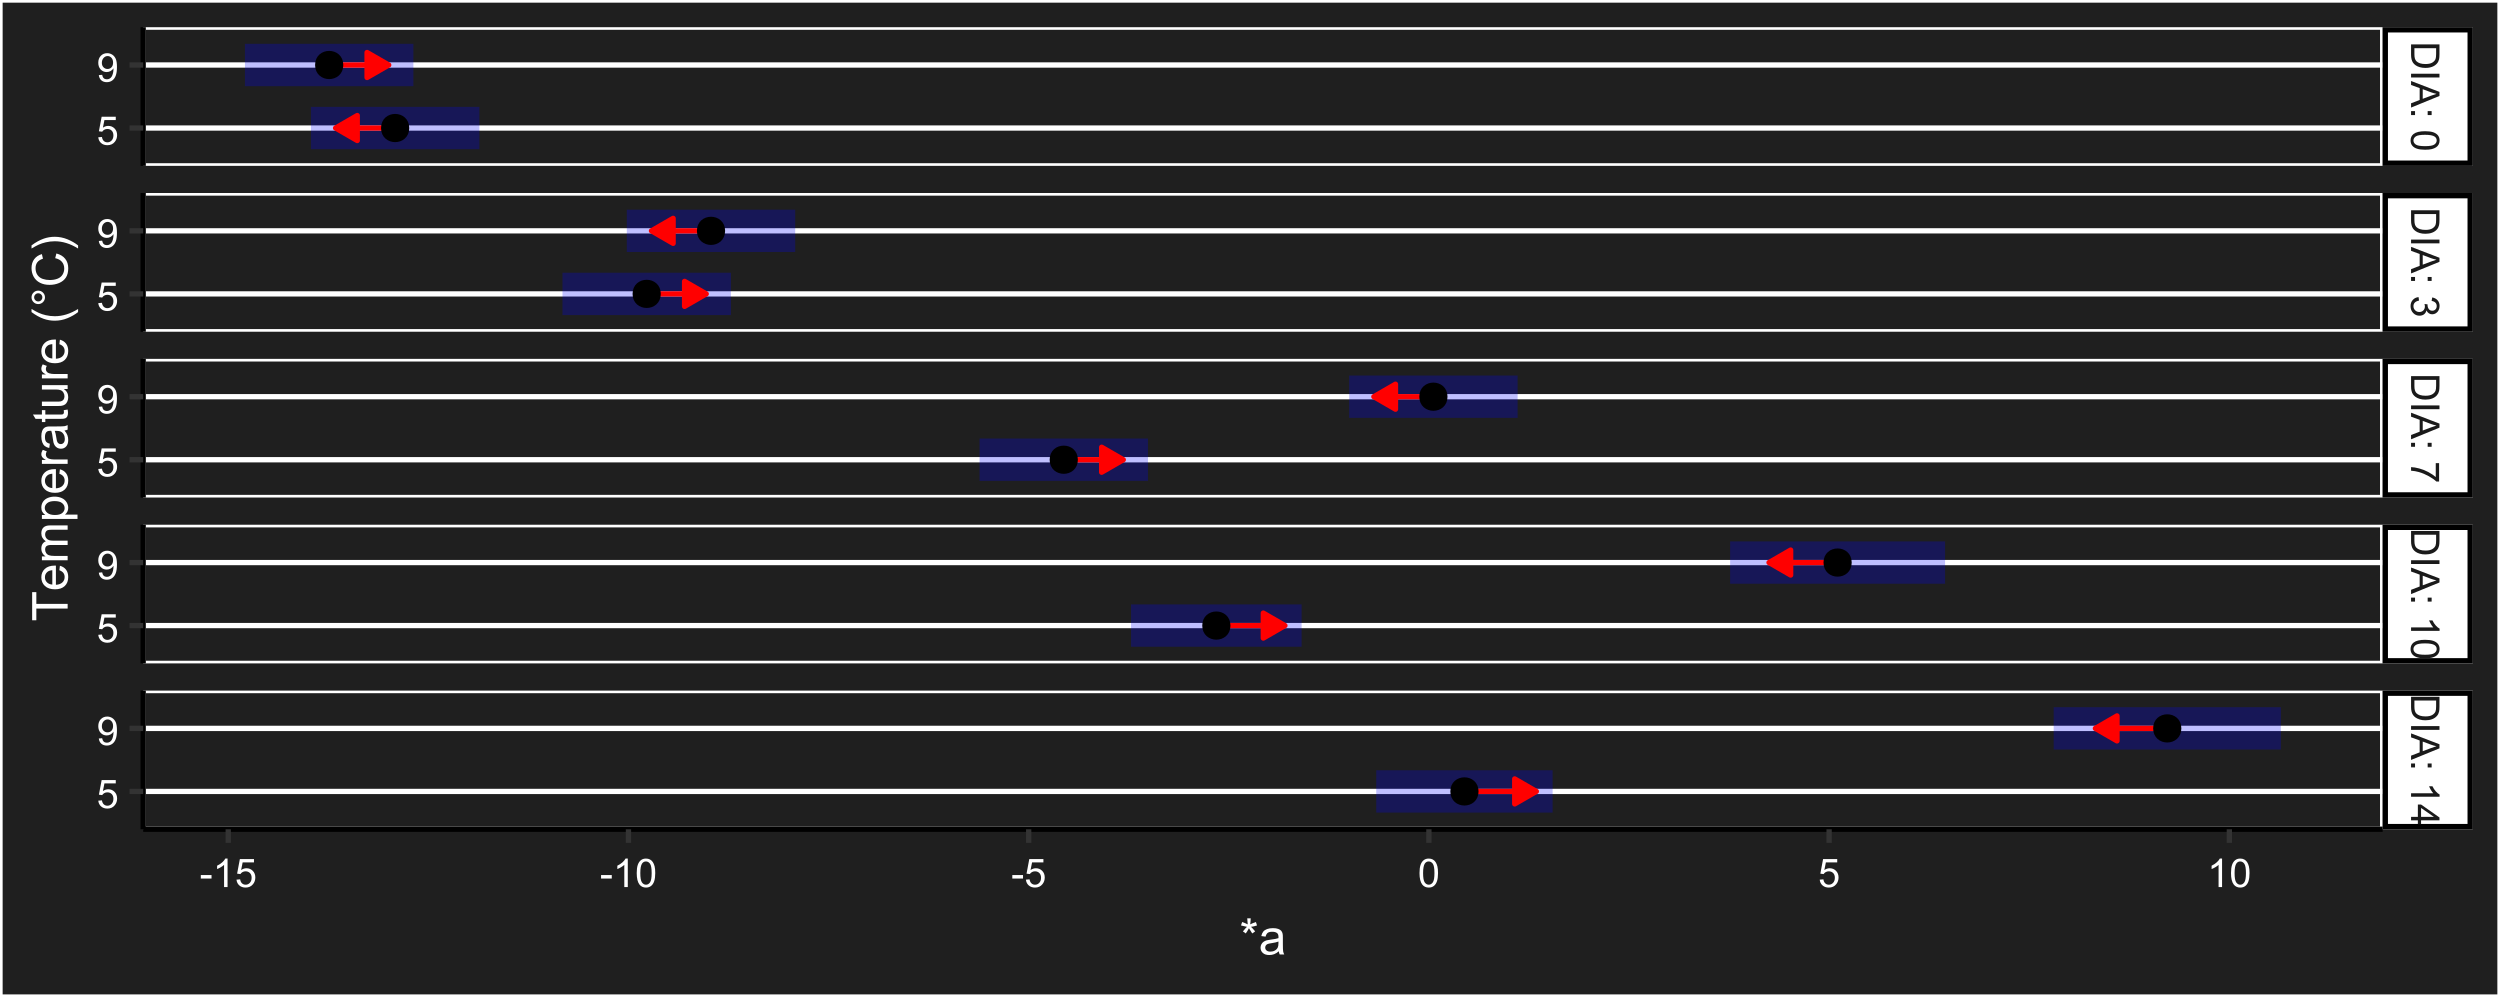 <?xml version="1.0" encoding="UTF-8"?>
<svg xmlns="http://www.w3.org/2000/svg" xmlns:xlink="http://www.w3.org/1999/xlink" width="504" height="201" viewBox="0 0 504 201">
<defs>
<g>
<g id="glyph-0-0">
<path d="M 0 0.617 L 5.727 0.617 L 5.727 2.59 C 5.727 3.035 5.699 3.375 5.645 3.609 C 5.57 3.938 5.434 4.219 5.234 4.449 C 4.98 4.75 4.652 4.977 4.258 5.125 C 3.859 5.277 3.406 5.352 2.895 5.352 C 2.461 5.352 2.074 5.301 1.738 5.199 C 1.402 5.098 1.125 4.969 0.906 4.809 C 0.684 4.648 0.512 4.477 0.387 4.289 C 0.258 4.098 0.164 3.871 0.098 3.602 C 0.031 3.336 0 3.031 0 2.684 L 0 0.617 M 0.676 1.375 L 0.676 2.598 C 0.676 2.977 0.711 3.27 0.781 3.484 C 0.852 3.699 0.949 3.871 1.078 4 C 1.258 4.18 1.5 4.32 1.805 4.422 C 2.105 4.52 2.473 4.57 2.906 4.57 C 3.504 4.57 3.965 4.473 4.289 4.273 C 4.609 4.078 4.824 3.84 4.934 3.559 C 5.012 3.355 5.051 3.027 5.051 2.578 L 5.051 1.375 Z M 0.676 1.375 "/>
</g>
<g id="glyph-0-1">
<path d="M 0 0.746 L 5.727 0.746 L 5.727 1.504 L 0 1.504 Z M 0 0.746 "/>
</g>
<g id="glyph-0-2">
<path d="M 0 -0.012 L 5.727 2.188 L 5.727 3.004 L 0 5.348 L 0 4.484 L 1.734 3.816 L 1.734 1.422 L 0 0.793 L 0 -0.012 M 2.352 1.641 L 2.352 3.582 L 3.938 2.984 C 4.418 2.801 4.816 2.668 5.125 2.578 C 4.758 2.504 4.395 2.402 4.031 2.27 Z M 2.352 1.641 "/>
</g>
<g id="glyph-0-3">
<path d="M 3.348 0.723 L 4.148 0.723 L 4.148 1.523 L 3.348 1.523 L 3.348 0.723 M 0 0.723 L 0.801 0.723 L 0.801 1.523 L 0 1.523 Z M 0 0.723 "/>
</g>
<g id="glyph-0-4">
</g>
<g id="glyph-0-5">
<path d="M 2.824 0.332 C 3.5 0.332 4.047 0.402 4.461 0.539 C 4.871 0.68 5.191 0.887 5.414 1.16 C 5.637 1.438 5.75 1.781 5.75 2.199 C 5.75 2.508 5.688 2.777 5.562 3.008 C 5.441 3.238 5.262 3.43 5.031 3.582 C 4.797 3.734 4.512 3.852 4.18 3.938 C 3.844 4.023 3.391 4.066 2.824 4.066 C 2.152 4.066 1.609 3.996 1.199 3.859 C 0.785 3.723 0.465 3.516 0.242 3.242 C 0.016 2.965 -0.098 2.617 -0.098 2.199 C -0.098 1.648 0.102 1.215 0.496 0.898 C 0.973 0.52 1.75 0.332 2.824 0.332 M 2.824 1.055 C 1.883 1.055 1.258 1.164 0.949 1.383 C 0.637 1.605 0.48 1.875 0.48 2.199 C 0.48 2.523 0.637 2.793 0.949 3.016 C 1.262 3.234 1.887 3.344 2.824 3.344 C 3.766 3.344 4.395 3.234 4.703 3.012 C 5.012 2.793 5.168 2.52 5.168 2.191 C 5.168 1.867 5.031 1.609 4.758 1.418 C 4.41 1.176 3.766 1.055 2.824 1.055 Z M 2.824 1.055 "/>
</g>
<g id="glyph-0-6">
<path d="M 1.512 0.336 L 1.605 1.039 C 1.207 1.121 0.918 1.258 0.746 1.453 C 0.57 1.645 0.48 1.883 0.48 2.16 C 0.48 2.492 0.594 2.77 0.824 3 C 1.055 3.227 1.336 3.34 1.676 3.34 C 2 3.34 2.266 3.234 2.477 3.023 C 2.684 2.812 2.789 2.543 2.789 2.219 C 2.789 2.086 2.762 1.922 2.711 1.723 L 3.328 1.801 C 3.324 1.848 3.32 1.887 3.32 1.914 C 3.32 2.215 3.398 2.484 3.555 2.723 C 3.711 2.961 3.953 3.082 4.277 3.082 C 4.535 3.082 4.75 2.996 4.918 2.82 C 5.086 2.645 5.172 2.422 5.172 2.145 C 5.172 1.871 5.086 1.645 4.914 1.461 C 4.742 1.277 4.484 1.16 4.141 1.109 L 4.266 0.406 C 4.738 0.492 5.102 0.688 5.359 0.992 C 5.621 1.297 5.75 1.676 5.75 2.129 C 5.75 2.441 5.684 2.73 5.547 2.992 C 5.414 3.254 5.23 3.457 5 3.594 C 4.77 3.734 4.523 3.805 4.262 3.805 C 4.016 3.805 3.789 3.738 3.586 3.605 C 3.383 3.473 3.223 3.277 3.102 3.016 C 3.023 3.355 2.859 3.617 2.617 3.805 C 2.371 3.992 2.062 4.086 1.691 4.086 C 1.191 4.086 0.77 3.902 0.422 3.539 C 0.074 3.176 -0.102 2.715 -0.102 2.156 C -0.102 1.652 0.047 1.234 0.348 0.906 C 0.648 0.57 1.035 0.383 1.512 0.336 Z M 1.512 0.336 "/>
</g>
<g id="glyph-0-7">
<path d="M 4.977 0.379 L 5.652 0.379 L 5.652 4.086 L 5.105 4.086 C 4.719 3.723 4.203 3.359 3.559 3 C 2.914 2.645 2.254 2.367 1.574 2.172 C 1.094 2.031 0.57 1.941 0 1.902 L 0 1.18 C 0.449 1.188 0.996 1.277 1.633 1.445 C 2.27 1.613 2.887 1.855 3.477 2.172 C 4.07 2.488 4.57 2.828 4.977 3.184 Z M 4.977 0.379 "/>
</g>
<g id="glyph-0-8">
<path d="M 0 2.98 L 0 2.277 L 4.48 2.277 C 4.32 2.109 4.156 1.887 3.996 1.609 C 3.836 1.336 3.715 1.09 3.633 0.871 L 4.312 0.871 C 4.496 1.266 4.723 1.609 4.984 1.902 C 5.246 2.195 5.504 2.406 5.75 2.527 L 5.75 2.98 Z M 0 2.98 "/>
</g>
<g id="glyph-0-9">
<path d="M 0 2.586 L 1.371 2.586 L 1.371 0.102 L 2.016 0.102 L 5.727 2.715 L 5.727 3.289 L 2.016 3.289 L 2.016 4.062 L 1.371 4.062 L 1.371 3.289 L 0 3.289 L 0 2.586 M 2.016 2.586 L 4.598 2.586 L 2.016 0.793 Z M 2.016 2.586 "/>
</g>
<g id="glyph-1-0">
<path d="M 0.254 -1.719 L 0.254 -2.426 L 2.414 -2.426 L 2.414 -1.719 Z M 0.254 -1.719 "/>
</g>
<g id="glyph-1-1">
<path d="M 2.98 0 L 2.277 0 L 2.277 -4.48 C 2.109 -4.32 1.887 -4.156 1.609 -3.996 C 1.336 -3.836 1.09 -3.715 0.871 -3.633 L 0.871 -4.312 C 1.266 -4.496 1.609 -4.723 1.902 -4.984 C 2.195 -5.246 2.406 -5.504 2.527 -5.75 L 2.98 -5.75 Z M 2.98 0 "/>
</g>
<g id="glyph-1-2">
<path d="M 0.332 -1.5 L 1.07 -1.562 C 1.125 -1.203 1.25 -0.934 1.453 -0.75 C 1.648 -0.57 1.891 -0.48 2.172 -0.48 C 2.512 -0.48 2.797 -0.609 3.031 -0.863 C 3.266 -1.117 3.383 -1.457 3.383 -1.879 C 3.383 -2.281 3.27 -2.598 3.047 -2.828 C 2.82 -3.059 2.523 -3.176 2.16 -3.176 C 1.934 -3.176 1.73 -3.125 1.547 -3.023 C 1.363 -2.918 1.223 -2.785 1.117 -2.621 L 0.457 -2.707 L 1.012 -5.648 L 3.859 -5.648 L 3.859 -4.977 L 1.574 -4.977 L 1.266 -3.438 C 1.609 -3.676 1.969 -3.797 2.348 -3.797 C 2.848 -3.797 3.27 -3.625 3.613 -3.277 C 3.957 -2.93 4.129 -2.484 4.129 -1.941 C 4.129 -1.422 3.977 -0.977 3.676 -0.598 C 3.309 -0.133 2.809 0.098 2.172 0.098 C 1.652 0.098 1.227 -0.047 0.898 -0.34 C 0.566 -0.633 0.379 -1.02 0.332 -1.5 Z M 0.332 -1.5 "/>
</g>
<g id="glyph-1-3">
<path d="M 0.332 -2.824 C 0.332 -3.5 0.402 -4.047 0.539 -4.461 C 0.68 -4.871 0.887 -5.191 1.164 -5.414 C 1.438 -5.637 1.781 -5.75 2.199 -5.75 C 2.508 -5.75 2.777 -5.688 3.008 -5.562 C 3.238 -5.441 3.43 -5.262 3.582 -5.031 C 3.734 -4.797 3.852 -4.512 3.938 -4.18 C 4.023 -3.844 4.066 -3.391 4.066 -2.824 C 4.066 -2.152 3.996 -1.609 3.859 -1.195 C 3.723 -0.785 3.516 -0.465 3.242 -0.242 C 2.965 -0.016 2.617 0.098 2.199 0.098 C 1.648 0.098 1.215 -0.102 0.898 -0.496 C 0.52 -0.973 0.332 -1.75 0.332 -2.824 M 1.055 -2.824 C 1.055 -1.883 1.164 -1.258 1.383 -0.945 C 1.605 -0.637 1.875 -0.48 2.199 -0.48 C 2.523 -0.48 2.793 -0.637 3.016 -0.949 C 3.234 -1.262 3.344 -1.887 3.344 -2.824 C 3.344 -3.766 3.234 -4.395 3.016 -4.703 C 2.793 -5.012 2.52 -5.168 2.191 -5.168 C 1.867 -5.168 1.609 -5.031 1.418 -4.758 C 1.176 -4.41 1.055 -3.766 1.055 -2.824 Z M 1.055 -2.824 "/>
</g>
<g id="glyph-1-4">
<path d="M 0.438 -1.324 L 1.113 -1.387 C 1.172 -1.07 1.281 -0.84 1.441 -0.695 C 1.602 -0.551 1.809 -0.48 2.062 -0.48 C 2.277 -0.48 2.469 -0.531 2.633 -0.629 C 2.793 -0.727 2.926 -0.859 3.031 -1.023 C 3.137 -1.191 3.223 -1.414 3.293 -1.695 C 3.363 -1.977 3.398 -2.262 3.398 -2.555 C 3.398 -2.586 3.398 -2.633 3.395 -2.695 C 3.254 -2.473 3.062 -2.289 2.82 -2.148 C 2.574 -2.012 2.312 -1.941 2.027 -1.941 C 1.555 -1.941 1.152 -2.113 0.824 -2.457 C 0.496 -2.801 0.332 -3.254 0.332 -3.816 C 0.332 -4.398 0.504 -4.863 0.844 -5.219 C 1.188 -5.574 1.617 -5.75 2.133 -5.75 C 2.504 -5.75 2.844 -5.648 3.156 -5.449 C 3.461 -5.25 3.695 -4.961 3.859 -4.594 C 4.016 -4.219 4.098 -3.684 4.098 -2.98 C 4.098 -2.25 4.02 -1.664 3.859 -1.234 C 3.699 -0.797 3.465 -0.469 3.148 -0.242 C 2.836 -0.016 2.469 0.098 2.047 0.098 C 1.598 0.098 1.234 -0.027 0.949 -0.273 C 0.664 -0.523 0.496 -0.875 0.438 -1.324 M 3.316 -3.852 C 3.316 -4.254 3.207 -4.574 2.992 -4.812 C 2.781 -5.051 2.52 -5.168 2.219 -5.168 C 1.906 -5.168 1.633 -5.039 1.402 -4.785 C 1.172 -4.531 1.055 -4.199 1.055 -3.793 C 1.055 -3.43 1.164 -3.133 1.383 -2.906 C 1.605 -2.676 1.875 -2.562 2.199 -2.562 C 2.523 -2.562 2.793 -2.676 3 -2.906 C 3.211 -3.133 3.316 -3.449 3.316 -3.852 Z M 3.316 -3.852 "/>
</g>
<g id="glyph-2-0">
<path d="M 0.312 -5.844 L 0.539 -6.539 C 1.055 -6.355 1.43 -6.199 1.664 -6.062 C 1.602 -6.652 1.57 -7.059 1.566 -7.281 L 2.273 -7.281 C 2.266 -6.957 2.227 -6.555 2.164 -6.07 C 2.5 -6.238 2.883 -6.395 3.316 -6.539 L 3.539 -5.844 C 3.125 -5.707 2.723 -5.617 2.324 -5.57 C 2.523 -5.398 2.805 -5.09 3.164 -4.648 L 2.578 -4.234 C 2.391 -4.492 2.168 -4.84 1.91 -5.281 C 1.668 -4.824 1.457 -4.473 1.273 -4.234 L 0.699 -4.648 C 1.074 -5.113 1.348 -5.422 1.508 -5.57 C 1.09 -5.652 0.691 -5.742 0.312 -5.844 Z M 0.312 -5.844 "/>
</g>
<g id="glyph-2-1">
<path d="M 4.043 -0.641 C 3.719 -0.363 3.402 -0.168 3.102 -0.055 C 2.801 0.059 2.48 0.117 2.133 0.117 C 1.562 0.117 1.125 -0.023 0.82 -0.301 C 0.516 -0.578 0.359 -0.934 0.359 -1.367 C 0.359 -1.621 0.418 -1.852 0.535 -2.062 C 0.648 -2.273 0.801 -2.441 0.988 -2.57 C 1.176 -2.695 1.387 -2.793 1.621 -2.855 C 1.793 -2.902 2.055 -2.945 2.402 -2.988 C 3.113 -3.074 3.633 -3.172 3.969 -3.289 C 3.973 -3.41 3.977 -3.488 3.977 -3.52 C 3.977 -3.879 3.891 -4.129 3.727 -4.277 C 3.5 -4.477 3.168 -4.574 2.727 -4.574 C 2.312 -4.574 2.008 -4.504 1.809 -4.359 C 1.613 -4.215 1.465 -3.957 1.371 -3.59 L 0.512 -3.707 C 0.59 -4.074 0.719 -4.371 0.898 -4.598 C 1.078 -4.824 1.336 -4.996 1.676 -5.121 C 2.012 -5.242 2.406 -5.305 2.852 -5.305 C 3.293 -5.305 3.652 -5.25 3.93 -5.148 C 4.207 -5.043 4.41 -4.91 4.539 -4.754 C 4.672 -4.594 4.762 -4.395 4.812 -4.156 C 4.844 -4.004 4.859 -3.734 4.859 -3.344 L 4.859 -2.172 C 4.859 -1.355 4.879 -0.84 4.914 -0.621 C 4.953 -0.406 5.027 -0.199 5.137 0 L 4.219 0 C 4.129 -0.184 4.07 -0.395 4.043 -0.641 M 3.969 -2.602 C 3.652 -2.473 3.172 -2.363 2.535 -2.27 C 2.172 -2.219 1.918 -2.16 1.766 -2.094 C 1.617 -2.031 1.504 -1.934 1.422 -1.809 C 1.34 -1.684 1.297 -1.543 1.297 -1.391 C 1.297 -1.156 1.387 -0.961 1.566 -0.805 C 1.742 -0.648 2 -0.57 2.344 -0.57 C 2.684 -0.57 2.984 -0.645 3.246 -0.793 C 3.512 -0.941 3.703 -1.145 3.828 -1.402 C 3.922 -1.602 3.969 -1.895 3.969 -2.281 Z M 3.969 -2.602 "/>
</g>
<g id="glyph-3-0">
<path d="M 0 -2.594 L -6.312 -2.594 L -6.312 -0.234 L -7.156 -0.234 L -7.156 -5.906 L -6.312 -5.906 L -6.312 -3.539 L 0 -3.539 Z M 0 -2.594 "/>
</g>
<g id="glyph-3-1">
<path d="M -1.668 -4.211 L -1.559 -5.117 C -1.027 -4.973 -0.613 -4.707 -0.32 -4.32 C -0.031 -3.934 0.117 -3.438 0.117 -2.836 C 0.117 -2.078 -0.117 -1.477 -0.582 -1.031 C -1.051 -0.59 -1.707 -0.367 -2.547 -0.367 C -3.422 -0.367 -4.098 -0.59 -4.578 -1.039 C -5.062 -1.488 -5.305 -2.07 -5.305 -2.789 C -5.305 -3.48 -5.066 -4.047 -4.594 -4.488 C -4.121 -4.926 -3.457 -5.148 -2.602 -5.148 C -2.551 -5.148 -2.473 -5.145 -2.367 -5.141 L -2.367 -1.273 C -1.797 -1.309 -1.363 -1.469 -1.059 -1.758 C -0.758 -2.047 -0.605 -2.41 -0.605 -2.844 C -0.605 -3.164 -0.691 -3.438 -0.859 -3.668 C -1.027 -3.895 -1.297 -4.074 -1.668 -4.211 M -3.09 -1.324 L -3.09 -4.219 C -3.527 -4.18 -3.855 -4.07 -4.07 -3.887 C -4.41 -3.605 -4.578 -3.242 -4.578 -2.797 C -4.578 -2.395 -4.445 -2.055 -4.176 -1.781 C -3.906 -1.504 -3.543 -1.352 -3.09 -1.324 Z M -3.09 -1.324 "/>
</g>
<g id="glyph-3-2">
<path d="M 0 -0.66 L -5.188 -0.66 L -5.188 -1.445 L -4.457 -1.445 C -4.711 -1.609 -4.918 -1.824 -5.07 -2.094 C -5.227 -2.363 -5.305 -2.672 -5.305 -3.02 C -5.305 -3.402 -5.223 -3.715 -5.062 -3.961 C -4.902 -4.207 -4.68 -4.383 -4.395 -4.484 C -5 -4.891 -5.305 -5.426 -5.305 -6.086 C -5.305 -6.598 -5.16 -6.992 -4.875 -7.27 C -4.59 -7.547 -4.152 -7.688 -3.559 -7.688 L 0 -7.688 L 0 -6.812 L -3.266 -6.812 C -3.617 -6.812 -3.871 -6.781 -4.027 -6.727 C -4.18 -6.668 -4.305 -6.566 -4.398 -6.414 C -4.492 -6.266 -4.539 -6.09 -4.539 -5.891 C -4.539 -5.523 -4.418 -5.223 -4.176 -4.98 C -3.934 -4.738 -3.547 -4.617 -3.012 -4.617 L 0 -4.617 L 0 -3.742 L -3.367 -3.742 C -3.758 -3.742 -4.051 -3.668 -4.25 -3.527 C -4.441 -3.383 -4.539 -3.148 -4.539 -2.824 C -4.539 -2.574 -4.477 -2.348 -4.344 -2.137 C -4.215 -1.926 -4.023 -1.773 -3.773 -1.68 C -3.523 -1.586 -3.164 -1.539 -2.691 -1.539 L 0 -1.539 Z M 0 -0.66 "/>
</g>
<g id="glyph-3-3">
<path d="M 1.988 -0.66 L -5.188 -0.66 L -5.188 -1.461 L -4.512 -1.461 C -4.773 -1.648 -4.973 -1.863 -5.105 -2.102 C -5.238 -2.336 -5.305 -2.625 -5.305 -2.965 C -5.305 -3.406 -5.188 -3.797 -4.961 -4.137 C -4.734 -4.473 -4.41 -4.73 -3.996 -4.902 C -3.582 -5.074 -3.125 -5.16 -2.633 -5.16 C -2.102 -5.16 -1.625 -5.066 -1.199 -4.875 C -0.773 -4.684 -0.449 -4.41 -0.223 -4.047 C 0.004 -3.684 0.117 -3.301 0.117 -2.898 C 0.117 -2.609 0.055 -2.344 -0.066 -2.113 C -0.191 -1.879 -0.348 -1.688 -0.535 -1.539 L 1.988 -1.539 L 1.988 -0.66 M -2.562 -1.457 C -1.895 -1.457 -1.402 -1.59 -1.082 -1.859 C -0.766 -2.129 -0.605 -2.457 -0.605 -2.844 C -0.605 -3.234 -0.77 -3.566 -1.102 -3.844 C -1.43 -4.125 -1.941 -4.262 -2.637 -4.262 C -3.297 -4.262 -3.793 -4.125 -4.121 -3.855 C -4.449 -3.582 -4.613 -3.258 -4.613 -2.883 C -4.613 -2.508 -4.438 -2.176 -4.09 -1.887 C -3.738 -1.598 -3.23 -1.457 -2.562 -1.457 Z M -2.562 -1.457 "/>
</g>
<g id="glyph-3-4">
<path d="M 0 -0.648 L -5.188 -0.648 L -5.188 -1.441 L -4.398 -1.441 C -4.766 -1.641 -5.008 -1.828 -5.125 -2 C -5.242 -2.172 -5.305 -2.359 -5.305 -2.562 C -5.305 -2.859 -5.207 -3.16 -5.02 -3.469 L -4.203 -3.164 C -4.332 -2.949 -4.395 -2.734 -4.395 -2.52 C -4.395 -2.328 -4.336 -2.156 -4.223 -2.004 C -4.105 -1.848 -3.945 -1.738 -3.742 -1.676 C -3.43 -1.578 -3.086 -1.527 -2.715 -1.527 L 0 -1.527 Z M 0 -0.648 "/>
</g>
<g id="glyph-3-5">
<path d="M -0.641 -4.043 C -0.363 -3.719 -0.168 -3.402 -0.055 -3.102 C 0.059 -2.801 0.117 -2.48 0.117 -2.133 C 0.117 -1.562 -0.023 -1.125 -0.301 -0.82 C -0.578 -0.516 -0.934 -0.363 -1.367 -0.363 C -1.621 -0.363 -1.852 -0.418 -2.062 -0.535 C -2.273 -0.648 -2.441 -0.801 -2.57 -0.988 C -2.695 -1.176 -2.793 -1.387 -2.855 -1.621 C -2.902 -1.793 -2.945 -2.055 -2.988 -2.402 C -3.074 -3.113 -3.172 -3.633 -3.289 -3.969 C -3.41 -3.973 -3.488 -3.977 -3.52 -3.977 C -3.879 -3.977 -4.129 -3.891 -4.277 -3.727 C -4.477 -3.5 -4.574 -3.168 -4.574 -2.727 C -4.574 -2.312 -4.504 -2.008 -4.359 -1.809 C -4.215 -1.613 -3.957 -1.465 -3.59 -1.371 L -3.707 -0.512 C -4.074 -0.59 -4.371 -0.719 -4.598 -0.898 C -4.824 -1.078 -4.996 -1.336 -5.121 -1.676 C -5.242 -2.012 -5.305 -2.406 -5.305 -2.852 C -5.305 -3.293 -5.25 -3.652 -5.148 -3.93 C -5.043 -4.207 -4.91 -4.41 -4.754 -4.539 C -4.594 -4.672 -4.395 -4.762 -4.156 -4.812 C -4.004 -4.844 -3.734 -4.859 -3.344 -4.859 L -2.172 -4.859 C -1.355 -4.859 -0.84 -4.879 -0.621 -4.914 C -0.406 -4.953 -0.199 -5.027 0 -5.137 L 0 -4.219 C -0.184 -4.129 -0.395 -4.07 -0.641 -4.043 M -2.602 -3.969 C -2.473 -3.652 -2.363 -3.172 -2.27 -2.535 C -2.219 -2.172 -2.16 -1.918 -2.094 -1.77 C -2.031 -1.617 -1.934 -1.504 -1.809 -1.422 C -1.684 -1.34 -1.543 -1.297 -1.391 -1.297 C -1.156 -1.297 -0.961 -1.387 -0.805 -1.566 C -0.648 -1.742 -0.57 -2 -0.57 -2.344 C -0.57 -2.684 -0.645 -2.984 -0.793 -3.246 C -0.941 -3.512 -1.145 -3.703 -1.402 -3.828 C -1.602 -3.922 -1.895 -3.969 -2.281 -3.969 Z M -2.602 -3.969 "/>
</g>
<g id="glyph-3-6">
<path d="M -0.785 -2.578 L -0.008 -2.703 C 0.043 -2.457 0.07 -2.234 0.07 -2.039 C 0.07 -1.723 0.02 -1.477 -0.082 -1.297 C -0.184 -1.125 -0.316 -1 -0.48 -0.93 C -0.645 -0.855 -0.992 -0.82 -1.52 -0.82 L -4.5 -0.82 L -4.5 -0.176 L -5.188 -0.176 L -5.188 -0.82 L -6.469 -0.82 L -6.996 -1.695 L -5.188 -1.695 L -5.188 -2.578 L -4.5 -2.578 L -4.5 -1.695 L -1.469 -1.695 C -1.219 -1.695 -1.059 -1.711 -0.984 -1.742 C -0.914 -1.773 -0.859 -1.82 -0.816 -1.891 C -0.773 -1.961 -0.75 -2.062 -0.75 -2.191 C -0.75 -2.289 -0.762 -2.418 -0.785 -2.578 Z M -0.785 -2.578 "/>
</g>
<g id="glyph-3-7">
<path d="M 0 -4.059 L -0.762 -4.059 C -0.176 -3.652 0.117 -3.105 0.117 -2.414 C 0.117 -2.105 0.059 -1.82 -0.059 -1.555 C -0.176 -1.289 -0.324 -1.094 -0.5 -0.965 C -0.68 -0.836 -0.895 -0.746 -1.152 -0.695 C -1.324 -0.656 -1.598 -0.641 -1.973 -0.641 L -5.188 -0.641 L -5.188 -1.52 L -2.309 -1.52 C -1.852 -1.52 -1.543 -1.535 -1.383 -1.57 C -1.152 -1.629 -0.969 -1.746 -0.836 -1.922 C -0.707 -2.102 -0.641 -2.324 -0.641 -2.586 C -0.641 -2.852 -0.707 -3.098 -0.844 -3.328 C -0.977 -3.562 -1.16 -3.727 -1.395 -3.82 C -1.625 -3.918 -1.965 -3.965 -2.406 -3.965 L -5.188 -3.965 L -5.188 -4.844 L 0 -4.844 Z M 0 -4.059 "/>
</g>
<g id="glyph-3-8">
</g>
<g id="glyph-3-9">
<path d="M 2.105 -2.34 C 1.492 -1.855 0.777 -1.445 -0.043 -1.109 C -0.863 -0.773 -1.715 -0.605 -2.594 -0.605 C -3.367 -0.605 -4.109 -0.73 -4.82 -0.98 C -5.645 -1.273 -6.465 -1.727 -7.281 -2.34 L -7.281 -2.969 C -6.602 -2.574 -6.121 -2.316 -5.828 -2.188 C -5.383 -1.988 -4.91 -1.832 -4.422 -1.719 C -3.816 -1.578 -3.203 -1.508 -2.586 -1.508 C -1.023 -1.508 0.543 -1.996 2.105 -2.969 Z M 2.105 -2.34 "/>
</g>
<g id="glyph-3-10">
<path d="M -5.93 -0.625 C -6.301 -0.625 -6.621 -0.758 -6.883 -1.023 C -7.148 -1.289 -7.281 -1.605 -7.281 -1.977 C -7.281 -2.355 -7.148 -2.676 -6.883 -2.941 C -6.621 -3.203 -6.301 -3.336 -5.93 -3.336 C -5.555 -3.336 -5.234 -3.203 -4.969 -2.938 C -4.703 -2.672 -4.57 -2.352 -4.57 -1.977 C -4.57 -1.605 -4.703 -1.289 -4.965 -1.023 C -5.23 -0.758 -5.551 -0.625 -5.93 -0.625 M -5.93 -1.156 C -5.699 -1.156 -5.504 -1.238 -5.344 -1.398 C -5.184 -1.559 -5.102 -1.754 -5.102 -1.984 C -5.102 -2.207 -5.184 -2.398 -5.344 -2.562 C -5.504 -2.723 -5.699 -2.805 -5.93 -2.805 C -6.156 -2.805 -6.352 -2.723 -6.512 -2.562 C -6.672 -2.398 -6.754 -2.207 -6.754 -1.984 C -6.754 -1.754 -6.672 -1.559 -6.512 -1.398 C -6.352 -1.238 -6.156 -1.156 -5.93 -1.156 Z M -5.93 -1.156 "/>
</g>
<g id="glyph-3-11">
<path d="M -2.508 -5.879 L -2.27 -6.828 C -1.492 -6.629 -0.898 -6.27 -0.492 -5.754 C -0.082 -5.238 0.121 -4.609 0.121 -3.863 C 0.121 -3.09 -0.035 -2.465 -0.348 -1.98 C -0.664 -1.496 -1.117 -1.129 -1.715 -0.875 C -2.309 -0.625 -2.949 -0.496 -3.633 -0.5 C -4.379 -0.496 -5.027 -0.641 -5.582 -0.926 C -6.137 -1.211 -6.559 -1.617 -6.848 -2.141 C -7.137 -2.668 -7.281 -3.246 -7.281 -3.879 C -7.281 -4.594 -7.098 -5.195 -6.734 -5.684 C -6.367 -6.172 -5.855 -6.512 -5.195 -6.703 L -4.977 -5.773 C -5.496 -5.605 -5.875 -5.363 -6.113 -5.047 C -6.352 -4.734 -6.469 -4.336 -6.469 -3.859 C -6.469 -3.309 -6.336 -2.848 -6.074 -2.477 C -5.812 -2.109 -5.457 -1.848 -5.012 -1.699 C -4.566 -1.551 -4.109 -1.477 -3.637 -1.477 C -3.027 -1.477 -2.496 -1.562 -2.043 -1.742 C -1.59 -1.918 -1.25 -2.195 -1.023 -2.57 C -0.801 -2.941 -0.688 -3.348 -0.688 -3.785 C -0.688 -4.316 -0.84 -4.766 -1.148 -5.133 C -1.453 -5.5 -1.906 -5.75 -2.508 -5.879 Z M -2.508 -5.879 "/>
</g>
<g id="glyph-3-12">
<path d="M 2.105 -1.234 L 2.105 -0.605 C 0.543 -1.578 -1.023 -2.066 -2.586 -2.066 C -3.199 -2.066 -3.809 -1.996 -4.41 -1.855 C -4.898 -1.746 -5.367 -1.59 -5.816 -1.391 C -6.109 -1.266 -6.598 -1.004 -7.281 -0.605 L -7.281 -1.234 C -6.465 -1.848 -5.645 -2.301 -4.82 -2.594 C -4.109 -2.844 -3.367 -2.969 -2.594 -2.969 C -1.715 -2.969 -0.863 -2.801 -0.043 -2.465 C 0.777 -2.125 1.492 -1.719 2.105 -1.234 Z M 2.105 -1.234 "/>
</g>
</g>
<clipPath id="clip-0">
<path clip-rule="nonzero" d="M 28.863 5.48 L 480.344 5.48 L 480.344 33.438 L 28.863 33.438 Z M 28.863 5.48 "/>
</clipPath>
<clipPath id="clip-1">
<path clip-rule="nonzero" d="M 28.863 25 L 480.344 25 L 480.344 27 L 28.863 27 Z M 28.863 25 "/>
</clipPath>
<clipPath id="clip-2">
<path clip-rule="nonzero" d="M 28.863 12 L 480.344 12 L 480.344 14 L 28.863 14 Z M 28.863 12 "/>
</clipPath>
<clipPath id="clip-3">
<path clip-rule="nonzero" d="M 28.863 38.914 L 480.344 38.914 L 480.344 66.871 L 28.863 66.871 Z M 28.863 38.914 "/>
</clipPath>
<clipPath id="clip-4">
<path clip-rule="nonzero" d="M 28.863 58 L 480.344 58 L 480.344 60 L 28.863 60 Z M 28.863 58 "/>
</clipPath>
<clipPath id="clip-5">
<path clip-rule="nonzero" d="M 28.863 46 L 480.344 46 L 480.344 48 L 28.863 48 Z M 28.863 46 "/>
</clipPath>
<clipPath id="clip-6">
<path clip-rule="nonzero" d="M 28.863 72.352 L 480.344 72.352 L 480.344 100.309 L 28.863 100.309 Z M 28.863 72.352 "/>
</clipPath>
<clipPath id="clip-7">
<path clip-rule="nonzero" d="M 28.863 92 L 480.344 92 L 480.344 94 L 28.863 94 Z M 28.863 92 "/>
</clipPath>
<clipPath id="clip-8">
<path clip-rule="nonzero" d="M 28.863 79 L 480.344 79 L 480.344 81 L 28.863 81 Z M 28.863 79 "/>
</clipPath>
<clipPath id="clip-9">
<path clip-rule="nonzero" d="M 28.863 105.785 L 480.344 105.785 L 480.344 133.742 L 28.863 133.742 Z M 28.863 105.785 "/>
</clipPath>
<clipPath id="clip-10">
<path clip-rule="nonzero" d="M 28.863 125 L 480.344 125 L 480.344 127 L 28.863 127 Z M 28.863 125 "/>
</clipPath>
<clipPath id="clip-11">
<path clip-rule="nonzero" d="M 28.863 112 L 480.344 112 L 480.344 114 L 28.863 114 Z M 28.863 112 "/>
</clipPath>
<clipPath id="clip-12">
<path clip-rule="nonzero" d="M 28.863 139.219 L 480.344 139.219 L 480.344 167.176 L 28.863 167.176 Z M 28.863 139.219 "/>
</clipPath>
<clipPath id="clip-13">
<path clip-rule="nonzero" d="M 28.863 159 L 480.344 159 L 480.344 161 L 28.863 161 Z M 28.863 159 "/>
</clipPath>
<clipPath id="clip-14">
<path clip-rule="nonzero" d="M 28.863 146 L 480.344 146 L 480.344 148 L 28.863 148 Z M 28.863 146 "/>
</clipPath>
<clipPath id="clip-15">
<path clip-rule="nonzero" d="M 480.344 5.48 L 498.52 5.48 L 498.52 33.438 L 480.344 33.438 Z M 480.344 5.48 "/>
</clipPath>
<clipPath id="clip-16">
<path clip-rule="nonzero" d="M 480.344 38.914 L 498.52 38.914 L 498.52 66.871 L 480.344 66.871 Z M 480.344 38.914 "/>
</clipPath>
<clipPath id="clip-17">
<path clip-rule="nonzero" d="M 480.344 72.352 L 498.52 72.352 L 498.52 100.309 L 480.344 100.309 Z M 480.344 72.352 "/>
</clipPath>
<clipPath id="clip-18">
<path clip-rule="nonzero" d="M 480.344 105.785 L 498.52 105.785 L 498.52 133.742 L 480.344 133.742 Z M 480.344 105.785 "/>
</clipPath>
<clipPath id="clip-19">
<path clip-rule="nonzero" d="M 484 106 L 493 106 L 493 133.742 L 484 133.742 Z M 484 106 "/>
</clipPath>
<clipPath id="clip-20">
<path clip-rule="nonzero" d="M 480.344 139.219 L 498.52 139.219 L 498.52 167.176 L 480.344 167.176 Z M 480.344 139.219 "/>
</clipPath>
<clipPath id="clip-21">
<path clip-rule="nonzero" d="M 485 139.219 L 493 139.219 L 493 167.176 L 485 167.176 Z M 485 139.219 "/>
</clipPath>
</defs>
<rect x="-50.4" y="-20.1" width="604.8" height="241.2" fill="rgb(100%, 100%, 100%)" fill-opacity="1"/>
<rect x="-50.4" y="-20.1" width="604.8" height="241.2" fill="rgb(12.157%, 12.157%, 12.157%)" fill-opacity="1"/>
<path fill="none" stroke-width="1.067" stroke-linecap="round" stroke-linejoin="round" stroke="rgb(100%, 100%, 100%)" stroke-opacity="1" stroke-miterlimit="10" d="M 0 201 L 504 201 L 504 0 L 0 0 Z M 0 201 "/>
<g clip-path="url(#clip-0)">
<path fill-rule="nonzero" fill="rgb(12.157%, 12.157%, 12.157%)" fill-opacity="1" stroke-width="1.067" stroke-linecap="round" stroke-linejoin="round" stroke="rgb(100%, 100%, 100%)" stroke-opacity="1" stroke-miterlimit="10" d="M 28.863 33.434 L 480.344 33.434 L 480.344 5.477 L 28.863 5.477 Z M 28.863 33.434 "/>
</g>
<g clip-path="url(#clip-1)">
<path fill="none" stroke-width="1.067" stroke-linecap="butt" stroke-linejoin="round" stroke="rgb(100%, 100%, 100%)" stroke-opacity="1" stroke-miterlimit="10" d="M 28.863 25.812 L 480.344 25.812 "/>
</g>
<g clip-path="url(#clip-2)">
<path fill="none" stroke-width="1.067" stroke-linecap="butt" stroke-linejoin="round" stroke="rgb(100%, 100%, 100%)" stroke-opacity="1" stroke-miterlimit="10" d="M 28.863 13.105 L 480.344 13.105 "/>
</g>
<path fill="none" stroke-width="8.536" stroke-linecap="butt" stroke-linejoin="round" stroke="rgb(0%, 0%, 100%)" stroke-opacity="0.251" stroke-miterlimit="10" d="M 62.684 25.812 L 96.641 25.812 "/>
<path fill="none" stroke-width="8.536" stroke-linecap="butt" stroke-linejoin="round" stroke="rgb(0%, 0%, 100%)" stroke-opacity="0.251" stroke-miterlimit="10" d="M 49.383 13.105 L 83.34 13.105 "/>
<path fill="none" stroke-width="1.067" stroke-linecap="butt" stroke-linejoin="round" stroke="rgb(100%, 0%, 0%)" stroke-opacity="1" stroke-miterlimit="10" d="M 79.66 25.812 L 67.656 25.812 "/>
<path fill-rule="nonzero" fill="rgb(100%, 0%, 0%)" fill-opacity="1" stroke-width="1.067" stroke-linecap="butt" stroke-linejoin="round" stroke="rgb(100%, 0%, 0%)" stroke-opacity="1" stroke-miterlimit="10" d="M 72.023 23.289 L 67.656 25.812 L 72.023 28.332 Z M 72.023 23.289 "/>
<path fill="none" stroke-width="1.067" stroke-linecap="butt" stroke-linejoin="round" stroke="rgb(100%, 0%, 0%)" stroke-opacity="1" stroke-miterlimit="10" d="M 66.363 13.105 L 78.367 13.105 "/>
<path fill-rule="nonzero" fill="rgb(100%, 0%, 0%)" fill-opacity="1" stroke-width="1.067" stroke-linecap="butt" stroke-linejoin="round" stroke="rgb(100%, 0%, 0%)" stroke-opacity="1" stroke-miterlimit="10" d="M 74 15.625 L 78.367 13.105 L 74 10.582 Z M 74 15.625 "/>
<path fill-rule="nonzero" fill="rgb(0%, 0%, 0%)" fill-opacity="1" stroke-width="0.709" stroke-linecap="round" stroke-linejoin="round" stroke="rgb(0%, 0%, 0%)" stroke-opacity="1" stroke-miterlimit="10" d="M 82.148 25.812 C 82.148 29.129 77.172 29.129 77.172 25.812 C 77.172 22.492 82.148 22.492 82.148 25.812 "/>
<path fill-rule="nonzero" fill="rgb(0%, 0%, 0%)" fill-opacity="1" stroke-width="0.709" stroke-linecap="round" stroke-linejoin="round" stroke="rgb(0%, 0%, 0%)" stroke-opacity="1" stroke-miterlimit="10" d="M 68.852 13.105 C 68.852 16.422 63.875 16.422 63.875 13.105 C 63.875 9.785 68.852 9.785 68.852 13.105 "/>
<g clip-path="url(#clip-3)">
<path fill-rule="nonzero" fill="rgb(12.157%, 12.157%, 12.157%)" fill-opacity="1" stroke-width="1.067" stroke-linecap="round" stroke-linejoin="round" stroke="rgb(100%, 100%, 100%)" stroke-opacity="1" stroke-miterlimit="10" d="M 28.863 66.871 L 480.344 66.871 L 480.344 38.914 L 28.863 38.914 Z M 28.863 66.871 "/>
</g>
<g clip-path="url(#clip-4)">
<path fill="none" stroke-width="1.067" stroke-linecap="butt" stroke-linejoin="round" stroke="rgb(100%, 100%, 100%)" stroke-opacity="1" stroke-miterlimit="10" d="M 28.863 59.246 L 480.344 59.246 "/>
</g>
<g clip-path="url(#clip-5)">
<path fill="none" stroke-width="1.067" stroke-linecap="butt" stroke-linejoin="round" stroke="rgb(100%, 100%, 100%)" stroke-opacity="1" stroke-miterlimit="10" d="M 28.863 46.539 L 480.344 46.539 "/>
</g>
<path fill="none" stroke-width="8.536" stroke-linecap="butt" stroke-linejoin="round" stroke="rgb(0%, 0%, 100%)" stroke-opacity="0.251" stroke-miterlimit="10" d="M 113.395 59.246 L 147.348 59.246 "/>
<path fill="none" stroke-width="8.536" stroke-linecap="butt" stroke-linejoin="round" stroke="rgb(0%, 0%, 100%)" stroke-opacity="0.251" stroke-miterlimit="10" d="M 126.363 46.539 L 160.316 46.539 "/>
<path fill="none" stroke-width="1.067" stroke-linecap="butt" stroke-linejoin="round" stroke="rgb(100%, 0%, 0%)" stroke-opacity="1" stroke-miterlimit="10" d="M 143.34 46.539 L 131.336 46.539 "/>
<path fill-rule="nonzero" fill="rgb(100%, 0%, 0%)" fill-opacity="1" stroke-width="1.067" stroke-linecap="butt" stroke-linejoin="round" stroke="rgb(100%, 0%, 0%)" stroke-opacity="1" stroke-miterlimit="10" d="M 135.703 44.02 L 131.336 46.539 L 135.703 49.059 Z M 135.703 44.02 "/>
<path fill="none" stroke-width="1.067" stroke-linecap="butt" stroke-linejoin="round" stroke="rgb(100%, 0%, 0%)" stroke-opacity="1" stroke-miterlimit="10" d="M 130.371 59.246 L 142.375 59.246 "/>
<path fill-rule="nonzero" fill="rgb(100%, 0%, 0%)" fill-opacity="1" stroke-width="1.067" stroke-linecap="butt" stroke-linejoin="round" stroke="rgb(100%, 0%, 0%)" stroke-opacity="1" stroke-miterlimit="10" d="M 138.012 61.766 L 142.375 59.246 L 138.012 56.727 Z M 138.012 61.766 "/>
<path fill-rule="nonzero" fill="rgb(0%, 0%, 0%)" fill-opacity="1" stroke-width="0.709" stroke-linecap="round" stroke-linejoin="round" stroke="rgb(0%, 0%, 0%)" stroke-opacity="1" stroke-miterlimit="10" d="M 132.859 59.246 C 132.859 62.562 127.883 62.562 127.883 59.246 C 127.883 55.93 132.859 55.93 132.859 59.246 "/>
<path fill-rule="nonzero" fill="rgb(0%, 0%, 0%)" fill-opacity="1" stroke-width="0.709" stroke-linecap="round" stroke-linejoin="round" stroke="rgb(0%, 0%, 0%)" stroke-opacity="1" stroke-miterlimit="10" d="M 145.828 46.539 C 145.828 49.855 140.852 49.855 140.852 46.539 C 140.852 43.223 145.828 43.223 145.828 46.539 "/>
<g clip-path="url(#clip-6)">
<path fill-rule="nonzero" fill="rgb(12.157%, 12.157%, 12.157%)" fill-opacity="1" stroke-width="1.067" stroke-linecap="round" stroke-linejoin="round" stroke="rgb(100%, 100%, 100%)" stroke-opacity="1" stroke-miterlimit="10" d="M 28.863 100.305 L 480.344 100.305 L 480.344 72.348 L 28.863 72.348 Z M 28.863 100.305 "/>
</g>
<g clip-path="url(#clip-7)">
<path fill="none" stroke-width="1.067" stroke-linecap="butt" stroke-linejoin="round" stroke="rgb(100%, 100%, 100%)" stroke-opacity="1" stroke-miterlimit="10" d="M 28.863 92.68 L 480.344 92.68 "/>
</g>
<g clip-path="url(#clip-8)">
<path fill="none" stroke-width="1.067" stroke-linecap="butt" stroke-linejoin="round" stroke="rgb(100%, 100%, 100%)" stroke-opacity="1" stroke-miterlimit="10" d="M 28.863 79.973 L 480.344 79.973 "/>
</g>
<path fill="none" stroke-width="8.536" stroke-linecap="butt" stroke-linejoin="round" stroke="rgb(0%, 0%, 100%)" stroke-opacity="0.251" stroke-miterlimit="10" d="M 197.477 92.68 L 231.43 92.68 "/>
<path fill="none" stroke-width="8.536" stroke-linecap="butt" stroke-linejoin="round" stroke="rgb(0%, 0%, 100%)" stroke-opacity="0.251" stroke-miterlimit="10" d="M 271.996 79.973 L 305.949 79.973 "/>
<path fill="none" stroke-width="1.067" stroke-linecap="butt" stroke-linejoin="round" stroke="rgb(100%, 0%, 0%)" stroke-opacity="1" stroke-miterlimit="10" d="M 288.973 79.973 L 276.969 79.973 "/>
<path fill-rule="nonzero" fill="rgb(100%, 0%, 0%)" fill-opacity="1" stroke-width="1.067" stroke-linecap="butt" stroke-linejoin="round" stroke="rgb(100%, 0%, 0%)" stroke-opacity="1" stroke-miterlimit="10" d="M 281.332 77.453 L 276.969 79.973 L 281.332 82.496 Z M 281.332 77.453 "/>
<path fill="none" stroke-width="1.067" stroke-linecap="butt" stroke-linejoin="round" stroke="rgb(100%, 0%, 0%)" stroke-opacity="1" stroke-miterlimit="10" d="M 214.453 92.68 L 226.457 92.68 "/>
<path fill-rule="nonzero" fill="rgb(100%, 0%, 0%)" fill-opacity="1" stroke-width="1.067" stroke-linecap="butt" stroke-linejoin="round" stroke="rgb(100%, 0%, 0%)" stroke-opacity="1" stroke-miterlimit="10" d="M 222.094 95.203 L 226.457 92.68 L 222.094 90.16 Z M 222.094 95.203 "/>
<path fill-rule="nonzero" fill="rgb(0%, 0%, 0%)" fill-opacity="1" stroke-width="0.709" stroke-linecap="round" stroke-linejoin="round" stroke="rgb(0%, 0%, 0%)" stroke-opacity="1" stroke-miterlimit="10" d="M 216.941 92.68 C 216.941 96 211.965 96 211.965 92.68 C 211.965 89.363 216.941 89.363 216.941 92.68 "/>
<path fill-rule="nonzero" fill="rgb(0%, 0%, 0%)" fill-opacity="1" stroke-width="0.709" stroke-linecap="round" stroke-linejoin="round" stroke="rgb(0%, 0%, 0%)" stroke-opacity="1" stroke-miterlimit="10" d="M 291.461 79.973 C 291.461 83.293 286.484 83.293 286.484 79.973 C 286.484 76.656 291.461 76.656 291.461 79.973 "/>
<g clip-path="url(#clip-9)">
<path fill-rule="nonzero" fill="rgb(12.157%, 12.157%, 12.157%)" fill-opacity="1" stroke-width="1.067" stroke-linecap="round" stroke-linejoin="round" stroke="rgb(100%, 100%, 100%)" stroke-opacity="1" stroke-miterlimit="10" d="M 28.863 133.742 L 480.344 133.742 L 480.344 105.785 L 28.863 105.785 Z M 28.863 133.742 "/>
</g>
<g clip-path="url(#clip-10)">
<path fill="none" stroke-width="1.067" stroke-linecap="butt" stroke-linejoin="round" stroke="rgb(100%, 100%, 100%)" stroke-opacity="1" stroke-miterlimit="10" d="M 28.863 126.117 L 480.344 126.117 "/>
</g>
<g clip-path="url(#clip-11)">
<path fill="none" stroke-width="1.067" stroke-linecap="butt" stroke-linejoin="round" stroke="rgb(100%, 100%, 100%)" stroke-opacity="1" stroke-miterlimit="10" d="M 28.863 113.41 L 480.344 113.41 "/>
</g>
<path fill="none" stroke-width="8.536" stroke-linecap="butt" stroke-linejoin="round" stroke="rgb(0%, 0%, 100%)" stroke-opacity="0.251" stroke-miterlimit="10" d="M 228.02 126.117 L 262.406 126.117 "/>
<path fill="none" stroke-width="8.536" stroke-linecap="butt" stroke-linejoin="round" stroke="rgb(0%, 0%, 100%)" stroke-opacity="0.251" stroke-miterlimit="10" d="M 348.797 113.41 L 392.129 113.41 "/>
<path fill="none" stroke-width="1.067" stroke-linecap="butt" stroke-linejoin="round" stroke="rgb(100%, 0%, 0%)" stroke-opacity="1" stroke-miterlimit="10" d="M 370.461 113.41 L 356.633 113.41 "/>
<path fill-rule="nonzero" fill="rgb(100%, 0%, 0%)" fill-opacity="1" stroke-width="1.067" stroke-linecap="butt" stroke-linejoin="round" stroke="rgb(100%, 0%, 0%)" stroke-opacity="1" stroke-miterlimit="10" d="M 360.996 110.891 L 356.633 113.41 L 360.996 115.93 Z M 360.996 110.891 "/>
<path fill="none" stroke-width="1.067" stroke-linecap="butt" stroke-linejoin="round" stroke="rgb(100%, 0%, 0%)" stroke-opacity="1" stroke-miterlimit="10" d="M 245.215 126.117 L 259.043 126.117 "/>
<path fill-rule="nonzero" fill="rgb(100%, 0%, 0%)" fill-opacity="1" stroke-width="1.067" stroke-linecap="butt" stroke-linejoin="round" stroke="rgb(100%, 0%, 0%)" stroke-opacity="1" stroke-miterlimit="10" d="M 254.68 128.637 L 259.043 126.117 L 254.68 123.598 Z M 254.68 128.637 "/>
<path fill-rule="nonzero" fill="rgb(0%, 0%, 0%)" fill-opacity="1" stroke-width="0.709" stroke-linecap="round" stroke-linejoin="round" stroke="rgb(0%, 0%, 0%)" stroke-opacity="1" stroke-miterlimit="10" d="M 247.703 126.117 C 247.703 129.434 242.727 129.434 242.727 126.117 C 242.727 122.801 247.703 122.801 247.703 126.117 "/>
<path fill-rule="nonzero" fill="rgb(0%, 0%, 0%)" fill-opacity="1" stroke-width="0.709" stroke-linecap="round" stroke-linejoin="round" stroke="rgb(0%, 0%, 0%)" stroke-opacity="1" stroke-miterlimit="10" d="M 372.949 113.41 C 372.949 116.727 367.973 116.727 367.973 113.41 C 367.973 110.094 372.949 110.094 372.949 113.41 "/>
<g clip-path="url(#clip-12)">
<path fill-rule="nonzero" fill="rgb(12.157%, 12.157%, 12.157%)" fill-opacity="1" stroke-width="1.067" stroke-linecap="round" stroke-linejoin="round" stroke="rgb(100%, 100%, 100%)" stroke-opacity="1" stroke-miterlimit="10" d="M 28.863 167.176 L 480.344 167.176 L 480.344 139.219 L 28.863 139.219 Z M 28.863 167.176 "/>
</g>
<g clip-path="url(#clip-13)">
<path fill="none" stroke-width="1.067" stroke-linecap="butt" stroke-linejoin="round" stroke="rgb(100%, 100%, 100%)" stroke-opacity="1" stroke-miterlimit="10" d="M 28.863 159.551 L 480.344 159.551 "/>
</g>
<g clip-path="url(#clip-14)">
<path fill="none" stroke-width="1.067" stroke-linecap="butt" stroke-linejoin="round" stroke="rgb(100%, 100%, 100%)" stroke-opacity="1" stroke-miterlimit="10" d="M 28.863 146.844 L 480.344 146.844 "/>
</g>
<path fill="none" stroke-width="8.536" stroke-linecap="butt" stroke-linejoin="round" stroke="rgb(0%, 0%, 100%)" stroke-opacity="0.251" stroke-miterlimit="10" d="M 277.453 159.551 L 313.008 159.551 "/>
<path fill="none" stroke-width="8.536" stroke-linecap="butt" stroke-linejoin="round" stroke="rgb(0%, 0%, 100%)" stroke-opacity="0.251" stroke-miterlimit="10" d="M 414.02 146.844 L 459.82 146.844 "/>
<path fill="none" stroke-width="1.067" stroke-linecap="butt" stroke-linejoin="round" stroke="rgb(100%, 0%, 0%)" stroke-opacity="1" stroke-miterlimit="10" d="M 436.918 146.844 L 422.426 146.844 "/>
<path fill-rule="nonzero" fill="rgb(100%, 0%, 0%)" fill-opacity="1" stroke-width="1.067" stroke-linecap="butt" stroke-linejoin="round" stroke="rgb(100%, 0%, 0%)" stroke-opacity="1" stroke-miterlimit="10" d="M 426.789 144.324 L 422.426 146.844 L 426.789 149.363 Z M 426.789 144.324 "/>
<path fill="none" stroke-width="1.067" stroke-linecap="butt" stroke-linejoin="round" stroke="rgb(100%, 0%, 0%)" stroke-opacity="1" stroke-miterlimit="10" d="M 295.23 159.551 L 309.727 159.551 "/>
<path fill-rule="nonzero" fill="rgb(100%, 0%, 0%)" fill-opacity="1" stroke-width="1.067" stroke-linecap="butt" stroke-linejoin="round" stroke="rgb(100%, 0%, 0%)" stroke-opacity="1" stroke-miterlimit="10" d="M 305.363 162.07 L 309.727 159.551 L 305.363 157.031 Z M 305.363 162.07 "/>
<path fill-rule="nonzero" fill="rgb(0%, 0%, 0%)" fill-opacity="1" stroke-width="0.709" stroke-linecap="round" stroke-linejoin="round" stroke="rgb(0%, 0%, 0%)" stroke-opacity="1" stroke-miterlimit="10" d="M 297.719 159.551 C 297.719 162.871 292.742 162.871 292.742 159.551 C 292.742 156.234 297.719 156.234 297.719 159.551 "/>
<path fill-rule="nonzero" fill="rgb(0%, 0%, 0%)" fill-opacity="1" stroke-width="0.709" stroke-linecap="round" stroke-linejoin="round" stroke="rgb(0%, 0%, 0%)" stroke-opacity="1" stroke-miterlimit="10" d="M 439.406 146.844 C 439.406 150.164 434.43 150.164 434.43 146.844 C 434.43 143.527 439.406 143.527 439.406 146.844 "/>
<g clip-path="url(#clip-15)">
<path fill-rule="nonzero" fill="rgb(100%, 100%, 100%)" fill-opacity="1" stroke-width="2.134" stroke-linecap="round" stroke-linejoin="round" stroke="rgb(0%, 0%, 0%)" stroke-opacity="1" stroke-miterlimit="10" d="M 480.344 33.434 L 498.52 33.434 L 498.52 5.477 L 480.344 5.477 Z M 480.344 33.434 "/>
</g>
<g fill="rgb(10.196%, 10.196%, 10.196%)" fill-opacity="1">
<use xlink:href="#glyph-0-0" x="486.07" y="8.34"/>
<use xlink:href="#glyph-0-1" x="486.07" y="14.117"/>
<use xlink:href="#glyph-0-2" x="486.07" y="16.34"/>
<use xlink:href="#glyph-0-3" x="486.07" y="21.676"/>
<use xlink:href="#glyph-0-4" x="486.07" y="23.898"/>
<use xlink:href="#glyph-0-5" x="486.07" y="26.121"/>
</g>
<g clip-path="url(#clip-16)">
<path fill-rule="nonzero" fill="rgb(100%, 100%, 100%)" fill-opacity="1" stroke-width="2.134" stroke-linecap="round" stroke-linejoin="round" stroke="rgb(0%, 0%, 0%)" stroke-opacity="1" stroke-miterlimit="10" d="M 480.344 66.871 L 498.52 66.871 L 498.52 38.914 L 480.344 38.914 Z M 480.344 66.871 "/>
</g>
<g fill="rgb(10.196%, 10.196%, 10.196%)" fill-opacity="1">
<use xlink:href="#glyph-0-0" x="486.07" y="41.777"/>
<use xlink:href="#glyph-0-1" x="486.07" y="47.555"/>
<use xlink:href="#glyph-0-2" x="486.07" y="49.777"/>
<use xlink:href="#glyph-0-3" x="486.07" y="55.113"/>
<use xlink:href="#glyph-0-4" x="486.07" y="57.336"/>
<use xlink:href="#glyph-0-6" x="486.07" y="59.559"/>
</g>
<g clip-path="url(#clip-17)">
<path fill-rule="nonzero" fill="rgb(100%, 100%, 100%)" fill-opacity="1" stroke-width="2.134" stroke-linecap="round" stroke-linejoin="round" stroke="rgb(0%, 0%, 0%)" stroke-opacity="1" stroke-miterlimit="10" d="M 480.344 100.305 L 498.52 100.305 L 498.52 72.348 L 480.344 72.348 Z M 480.344 100.305 "/>
</g>
<g fill="rgb(10.196%, 10.196%, 10.196%)" fill-opacity="1">
<use xlink:href="#glyph-0-0" x="486.07" y="75.211"/>
<use xlink:href="#glyph-0-1" x="486.07" y="80.988"/>
<use xlink:href="#glyph-0-2" x="486.07" y="83.211"/>
<use xlink:href="#glyph-0-3" x="486.07" y="88.547"/>
<use xlink:href="#glyph-0-4" x="486.07" y="90.77"/>
<use xlink:href="#glyph-0-7" x="486.07" y="92.992"/>
</g>
<g clip-path="url(#clip-18)">
<path fill-rule="nonzero" fill="rgb(100%, 100%, 100%)" fill-opacity="1" stroke-width="2.134" stroke-linecap="round" stroke-linejoin="round" stroke="rgb(0%, 0%, 0%)" stroke-opacity="1" stroke-miterlimit="10" d="M 480.344 133.742 L 498.52 133.742 L 498.52 105.785 L 480.344 105.785 Z M 480.344 133.742 "/>
</g>
<g clip-path="url(#clip-19)">
<g fill="rgb(10.196%, 10.196%, 10.196%)" fill-opacity="1">
<use xlink:href="#glyph-0-0" x="486.07" y="106.422"/>
<use xlink:href="#glyph-0-1" x="486.07" y="112.199"/>
<use xlink:href="#glyph-0-2" x="486.07" y="114.422"/>
<use xlink:href="#glyph-0-3" x="486.07" y="119.758"/>
<use xlink:href="#glyph-0-4" x="486.07" y="121.98"/>
<use xlink:href="#glyph-0-8" x="486.07" y="124.203"/>
<use xlink:href="#glyph-0-5" x="486.07" y="128.652"/>
</g>
</g>
<g clip-path="url(#clip-20)">
<path fill-rule="nonzero" fill="rgb(100%, 100%, 100%)" fill-opacity="1" stroke-width="2.134" stroke-linecap="round" stroke-linejoin="round" stroke="rgb(0%, 0%, 0%)" stroke-opacity="1" stroke-miterlimit="10" d="M 480.344 167.176 L 498.52 167.176 L 498.52 139.219 L 480.344 139.219 Z M 480.344 167.176 "/>
</g>
<g clip-path="url(#clip-21)">
<g fill="rgb(10.196%, 10.196%, 10.196%)" fill-opacity="1">
<use xlink:href="#glyph-0-0" x="486.07" y="139.859"/>
<use xlink:href="#glyph-0-1" x="486.07" y="145.637"/>
<use xlink:href="#glyph-0-2" x="486.07" y="147.859"/>
<use xlink:href="#glyph-0-3" x="486.07" y="153.195"/>
<use xlink:href="#glyph-0-4" x="486.07" y="155.418"/>
<use xlink:href="#glyph-0-8" x="486.07" y="157.641"/>
<use xlink:href="#glyph-0-9" x="486.07" y="162.09"/>
</g>
</g>
<path fill="none" stroke-width="1.067" stroke-linecap="butt" stroke-linejoin="round" stroke="rgb(0%, 0%, 0%)" stroke-opacity="1" stroke-miterlimit="10" d="M 28.863 167.176 L 480.344 167.176 "/>
<path fill="none" stroke-width="1.067" stroke-linecap="butt" stroke-linejoin="round" stroke="rgb(20%, 20%, 20%)" stroke-opacity="1" stroke-miterlimit="10" d="M 46.012 169.918 L 46.012 167.176 "/>
<path fill="none" stroke-width="1.067" stroke-linecap="butt" stroke-linejoin="round" stroke="rgb(20%, 20%, 20%)" stroke-opacity="1" stroke-miterlimit="10" d="M 126.699 169.918 L 126.699 167.176 "/>
<path fill="none" stroke-width="1.067" stroke-linecap="butt" stroke-linejoin="round" stroke="rgb(20%, 20%, 20%)" stroke-opacity="1" stroke-miterlimit="10" d="M 207.383 169.918 L 207.383 167.176 "/>
<path fill="none" stroke-width="1.067" stroke-linecap="butt" stroke-linejoin="round" stroke="rgb(20%, 20%, 20%)" stroke-opacity="1" stroke-miterlimit="10" d="M 288.066 169.918 L 288.066 167.176 "/>
<path fill="none" stroke-width="1.067" stroke-linecap="butt" stroke-linejoin="round" stroke="rgb(20%, 20%, 20%)" stroke-opacity="1" stroke-miterlimit="10" d="M 368.75 169.918 L 368.75 167.176 "/>
<path fill="none" stroke-width="1.067" stroke-linecap="butt" stroke-linejoin="round" stroke="rgb(20%, 20%, 20%)" stroke-opacity="1" stroke-miterlimit="10" d="M 449.438 169.918 L 449.438 167.176 "/>
<g fill="rgb(100%, 100%, 100%)" fill-opacity="1">
<use xlink:href="#glyph-1-0" x="40.23" y="178.836"/>
<use xlink:href="#glyph-1-1" x="42.895" y="178.836"/>
<use xlink:href="#glyph-1-2" x="47.344" y="178.836"/>
</g>
<g fill="rgb(100%, 100%, 100%)" fill-opacity="1">
<use xlink:href="#glyph-1-0" x="120.918" y="178.836"/>
<use xlink:href="#glyph-1-1" x="123.582" y="178.836"/>
<use xlink:href="#glyph-1-3" x="128.031" y="178.836"/>
</g>
<g fill="rgb(100%, 100%, 100%)" fill-opacity="1">
<use xlink:href="#glyph-1-0" x="203.828" y="178.836"/>
<use xlink:href="#glyph-1-2" x="206.492" y="178.836"/>
</g>
<g fill="rgb(100%, 100%, 100%)" fill-opacity="1">
<use xlink:href="#glyph-1-3" x="285.84" y="178.836"/>
</g>
<g fill="rgb(100%, 100%, 100%)" fill-opacity="1">
<use xlink:href="#glyph-1-2" x="366.523" y="178.836"/>
</g>
<g fill="rgb(100%, 100%, 100%)" fill-opacity="1">
<use xlink:href="#glyph-1-1" x="444.988" y="178.836"/>
<use xlink:href="#glyph-1-3" x="449.438" y="178.836"/>
</g>
<path fill="none" stroke-width="1.067" stroke-linecap="butt" stroke-linejoin="round" stroke="rgb(0%, 0%, 0%)" stroke-opacity="1" stroke-miterlimit="10" d="M 28.863 33.434 L 28.863 5.48 "/>
<g fill="rgb(100%, 100%, 100%)" fill-opacity="1">
<use xlink:href="#glyph-1-2" x="19.48" y="29.176"/>
</g>
<g fill="rgb(100%, 100%, 100%)" fill-opacity="1">
<use xlink:href="#glyph-1-4" x="19.48" y="16.469"/>
</g>
<path fill="none" stroke-width="1.067" stroke-linecap="butt" stroke-linejoin="round" stroke="rgb(20%, 20%, 20%)" stroke-opacity="1" stroke-miterlimit="10" d="M 26.121 25.812 L 28.863 25.812 "/>
<path fill="none" stroke-width="1.067" stroke-linecap="butt" stroke-linejoin="round" stroke="rgb(20%, 20%, 20%)" stroke-opacity="1" stroke-miterlimit="10" d="M 26.121 13.105 L 28.863 13.105 "/>
<path fill="none" stroke-width="1.067" stroke-linecap="butt" stroke-linejoin="round" stroke="rgb(0%, 0%, 0%)" stroke-opacity="1" stroke-miterlimit="10" d="M 28.863 66.871 L 28.863 38.914 "/>
<g fill="rgb(100%, 100%, 100%)" fill-opacity="1">
<use xlink:href="#glyph-1-2" x="19.48" y="62.609"/>
</g>
<g fill="rgb(100%, 100%, 100%)" fill-opacity="1">
<use xlink:href="#glyph-1-4" x="19.48" y="49.902"/>
</g>
<path fill="none" stroke-width="1.067" stroke-linecap="butt" stroke-linejoin="round" stroke="rgb(20%, 20%, 20%)" stroke-opacity="1" stroke-miterlimit="10" d="M 26.121 59.246 L 28.863 59.246 "/>
<path fill="none" stroke-width="1.067" stroke-linecap="butt" stroke-linejoin="round" stroke="rgb(20%, 20%, 20%)" stroke-opacity="1" stroke-miterlimit="10" d="M 26.121 46.539 L 28.863 46.539 "/>
<path fill="none" stroke-width="1.067" stroke-linecap="butt" stroke-linejoin="round" stroke="rgb(0%, 0%, 0%)" stroke-opacity="1" stroke-miterlimit="10" d="M 28.863 100.305 L 28.863 72.352 "/>
<g fill="rgb(100%, 100%, 100%)" fill-opacity="1">
<use xlink:href="#glyph-1-2" x="19.48" y="96.043"/>
</g>
<g fill="rgb(100%, 100%, 100%)" fill-opacity="1">
<use xlink:href="#glyph-1-4" x="19.48" y="83.336"/>
</g>
<path fill="none" stroke-width="1.067" stroke-linecap="butt" stroke-linejoin="round" stroke="rgb(20%, 20%, 20%)" stroke-opacity="1" stroke-miterlimit="10" d="M 26.121 92.68 L 28.863 92.68 "/>
<path fill="none" stroke-width="1.067" stroke-linecap="butt" stroke-linejoin="round" stroke="rgb(20%, 20%, 20%)" stroke-opacity="1" stroke-miterlimit="10" d="M 26.121 79.973 L 28.863 79.973 "/>
<path fill="none" stroke-width="1.067" stroke-linecap="butt" stroke-linejoin="round" stroke="rgb(0%, 0%, 0%)" stroke-opacity="1" stroke-miterlimit="10" d="M 28.863 133.742 L 28.863 105.785 "/>
<g fill="rgb(100%, 100%, 100%)" fill-opacity="1">
<use xlink:href="#glyph-1-2" x="19.48" y="129.48"/>
</g>
<g fill="rgb(100%, 100%, 100%)" fill-opacity="1">
<use xlink:href="#glyph-1-4" x="19.48" y="116.773"/>
</g>
<path fill="none" stroke-width="1.067" stroke-linecap="butt" stroke-linejoin="round" stroke="rgb(20%, 20%, 20%)" stroke-opacity="1" stroke-miterlimit="10" d="M 26.121 126.117 L 28.863 126.117 "/>
<path fill="none" stroke-width="1.067" stroke-linecap="butt" stroke-linejoin="round" stroke="rgb(20%, 20%, 20%)" stroke-opacity="1" stroke-miterlimit="10" d="M 26.121 113.41 L 28.863 113.41 "/>
<path fill="none" stroke-width="1.067" stroke-linecap="butt" stroke-linejoin="round" stroke="rgb(0%, 0%, 0%)" stroke-opacity="1" stroke-miterlimit="10" d="M 28.863 167.176 L 28.863 139.219 "/>
<g fill="rgb(100%, 100%, 100%)" fill-opacity="1">
<use xlink:href="#glyph-1-2" x="19.48" y="162.914"/>
</g>
<g fill="rgb(100%, 100%, 100%)" fill-opacity="1">
<use xlink:href="#glyph-1-4" x="19.48" y="150.207"/>
</g>
<path fill="none" stroke-width="1.067" stroke-linecap="butt" stroke-linejoin="round" stroke="rgb(20%, 20%, 20%)" stroke-opacity="1" stroke-miterlimit="10" d="M 26.121 159.551 L 28.863 159.551 "/>
<path fill="none" stroke-width="1.067" stroke-linecap="butt" stroke-linejoin="round" stroke="rgb(20%, 20%, 20%)" stroke-opacity="1" stroke-miterlimit="10" d="M 26.121 146.844 L 28.863 146.844 "/>
<g fill="rgb(100%, 100%, 100%)" fill-opacity="1">
<use xlink:href="#glyph-2-0" x="249.875" y="192.418"/>
<use xlink:href="#glyph-2-1" x="253.767" y="192.418"/>
</g>
<g fill="rgb(100%, 100%, 100%)" fill-opacity="1">
<use xlink:href="#glyph-3-0" x="13.637" y="125.281"/>
<use xlink:href="#glyph-3-1" x="13.637" y="119.173"/>
<use xlink:href="#glyph-3-2" x="13.637" y="113.611"/>
<use xlink:href="#glyph-3-3" x="13.637" y="105.281"/>
<use xlink:href="#glyph-3-1" x="13.637" y="99.72"/>
<use xlink:href="#glyph-3-4" x="13.637" y="94.158"/>
<use xlink:href="#glyph-3-5" x="13.637" y="90.828"/>
<use xlink:href="#glyph-3-6" x="13.637" y="85.267"/>
<use xlink:href="#glyph-3-7" x="13.637" y="82.488"/>
<use xlink:href="#glyph-3-4" x="13.637" y="76.927"/>
<use xlink:href="#glyph-3-1" x="13.637" y="73.597"/>
<use xlink:href="#glyph-3-8" x="13.637" y="68.035"/>
<use xlink:href="#glyph-3-9" x="13.637" y="65.257"/>
<use xlink:href="#glyph-3-10" x="13.637" y="61.927"/>
<use xlink:href="#glyph-3-11" x="13.637" y="57.928"/>
<use xlink:href="#glyph-3-12" x="13.637" y="50.706"/>
</g>
</svg>
